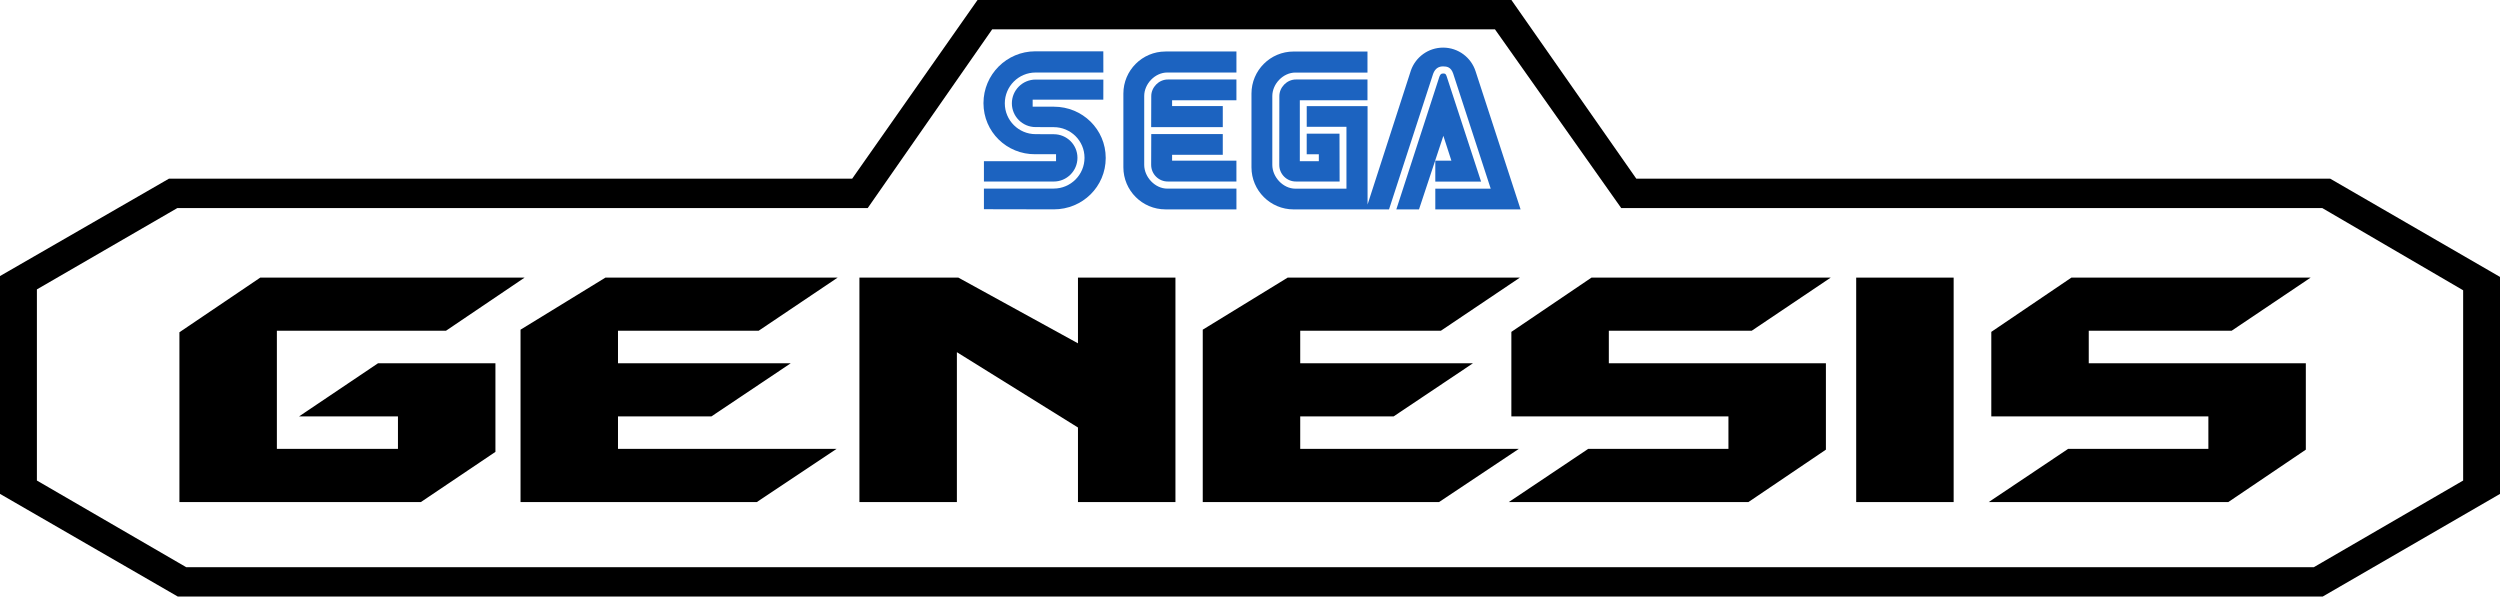 <?xml version="1.0" encoding="UTF-8" standalone="no"?>
<!-- Created with Inkscape (http://www.inkscape.org/) -->

<svg
   xmlns:dc="http://purl.org/dc/elements/1.1/"
   xmlns:cc="http://creativecommons.org/ns#"
   xmlns:rdf="http://www.w3.org/1999/02/22-rdf-syntax-ns#"
   xmlns:svg="http://www.w3.org/2000/svg"
   xmlns="http://www.w3.org/2000/svg"
   xmlns:sodipodi="http://sodipodi.sourceforge.net/DTD/sodipodi-0.dtd"
   xmlns:inkscape="http://www.inkscape.org/namespaces/inkscape"
   version="1.1"
   width="175.747"
   height="41.94"
   viewBox="0 0 175.747 41.94"
   id="Ebene_1"
   xml:space="preserve"
   inkscape:version="0.48.5 r10040"
   sodipodi:docname="gen_logo_white.svg"><sodipodi:namedview
   pagecolor="#ffffff"
   bordercolor="#666666"
   borderopacity="1"
   objecttolerance="10"
   gridtolerance="10"
   guidetolerance="10"
   inkscape:pageopacity="1"
   inkscape:pageshadow="2"
   inkscape:window-width="1920"
   inkscape:window-height="1017"
   id="namedview22"
   showgrid="false"
   inkscape:zoom="6.5093569"
   inkscape:cx="41.579577"
   inkscape:cy="33.995296"
   inkscape:window-x="-8"
   inkscape:window-y="-8"
   inkscape:window-maximized="1"
   inkscape:current-layer="g3"
   inkscape:snap-grids="false" /><defs
   id="defs43" />
<g
   transform="translate(-208.504,-398.761)"
   id="g3">
	
	<path
   style="fill-rule:evenodd;fill:#000000;fill-opacity:1"
   d="M 68.719 0 L 59.906 12.562 L 11.875 12.562 L 0 19.406 L 0 34.719 L 12.5 41.938 L 163.281 41.938 L 175.75 34.719 L 175.75 19.469 L 163.812 12.562 L 115.031 12.562 L 106.25 0 L 68.719 0 z M 69.75 2.062 L 105.094 2.062 L 113.969 14.625 L 163.25 14.625 L 173.156 20.406 L 173.156 33.781 L 162.656 39.875 L 13.094 39.875 L 2.594 33.781 L 2.594 20.344 L 12.469 14.625 L 61 14.625 L 69.75 2.062 z "
   transform="translate(208.504,398.761)"
   id="polygon7" />
	
	<path
   d="m 289.429,410.349 c 0,0.658 0.536,1.179 1.179,1.172 h 4.815 v -1.466 h -4.522 v -0.411 h 3.563 v -1.459 h -5.028 l -0.007,2.164 0,0 z"
   id="path11"
   style="fill-rule:evenodd;fill:#1c63c0;fill-opacity:1" />
	<path
   d="m 289.436,405.515 c 0,-0.606 0.522,-1.169 1.172,-1.166 h 4.815 v 1.459 h -4.522 v 0.411 h 3.563 v 1.479 h -5.035 l 0.007,-2.183 0,0 z"
   id="path13"
   style="fill-rule:evenodd;fill:#1c63c0;fill-opacity:1" />
	<polygon
   points="321.603,424.298 336.863,424.298 336.863,430.371 331.414,434.056 314.57,434.056 320.15,430.318 330.011,430.318 330.011,428.035 314.751,428.035 314.751,422.091 320.384,418.277 320.384,418.277 337.201,418.277 331.646,422.013 321.603,422.013 "
   id="polygon15"
   style="fill-rule:evenodd;fill:#000000;fill-opacity:1" />
	<polygon
   points="338.992,418.277 338.992,418.277 345.843,418.277 345.843,434.056 338.992,434.056 "
   id="polygon17"
   style="fill-rule:evenodd;fill:#000000;fill-opacity:1" />
	<polygon
   points="355.341,424.298 370.601,424.298 370.601,430.371 365.15,434.056 348.308,434.056 353.888,430.318 363.75,430.318 363.75,428.035 348.49,428.035 348.49,422.091 354.121,418.277 354.121,418.277 370.939,418.277 365.384,422.013 355.341,422.013 "
   id="polygon19"
   style="fill-rule:evenodd;fill:#000000;fill-opacity:1" />
	<polygon
   points="299.908,430.318 299.908,428.035 306.472,428.035 312.052,424.298 299.908,424.298 299.908,422.013 309.794,422.013 315.349,418.277 299.025,418.277 293.056,421.937 293.056,421.937 293.056,434.056 309.666,434.056 315.271,430.318 "
   id="polygon21"
   style="fill-rule:evenodd;fill:#000000;fill-opacity:1" />
	<polygon
   points="251.948,430.318 251.948,428.035 258.514,428.035 264.093,424.298 251.948,424.298 251.948,422.013 261.835,422.013 267.389,418.277 251.065,418.277 245.097,421.937 245.097,421.937 245.097,434.056 261.706,434.056 267.312,430.318 "
   id="polygon23"
   style="fill-rule:evenodd;fill:#000000;fill-opacity:1" />
	<polygon
   points="284.284,428.814 275.772,423.519 275.772,434.056 268.92,434.056 268.92,418.277 275.875,418.277 284.284,422.896 284.284,418.277 284.284,418.277 291.136,418.277 291.136,434.056 284.284,434.056 "
   id="polygon25"
   style="fill-rule:evenodd;fill:#000000;fill-opacity:1" />
	<polygon
   points="227.968,422.013 227.968,430.318 236.48,430.318 236.48,428.035 229.525,428.035 235.079,424.298 243.332,424.298 243.332,430.527 238.089,434.056 221.117,434.056 221.117,422.119 221.117,422.119 226.8,418.277 245.382,418.277 239.854,422.013 "
   id="polygon27"
   style="fill-rule:evenodd;fill:#000000;fill-opacity:1" />
	<path
   d="m 290.436,402.382 c -1.634,0 -2.96,1.325 -2.96,2.959 v 5.18 c 0,1.634 1.326,2.959 2.96,2.959 h 4.988 v -1.459 h -4.864 c -0.858,0 -1.619,-0.813 -1.619,-1.671 v -4.84 c 0,-0.858 0.761,-1.651 1.619,-1.651 h 4.864 v -1.479 h -4.988 l 0,0.002 z"
   id="path29"
   style="fill-rule:evenodd;fill:#1c63c0;fill-opacity:1" />
	<path
   d="m 299.88,410.095 v -4.287 h 4.756 v -1.459 h -5.023 c -0.65,-0.003 -1.172,0.56 -1.172,1.166 l -0.006,4.834 c 0,0.658 0.535,1.179 1.178,1.172 h 3.064 l -0.008,-3.362 h -2.305 v 1.446 h 0.852 v 0.489 h -1.336 l 0,0.001 z"
   id="path31"
   style="fill-rule:evenodd;fill:#1c63c0;fill-opacity:1" />
	<path
   d="m 286.066,402.368 h -4.779 c -2.013,0 -3.646,1.632 -3.646,3.645 0,2.014 1.633,3.607 3.646,3.59 h 1.456 v 0.492 h -5.07 l 0,1.427 h 4.905 c 0.922,0 1.67,-0.748 1.67,-1.669 0,-0.922 -0.748,-1.657 -1.67,-1.657 l -1.271,-0.005 c -1.196,0 -2.166,-0.97 -2.166,-2.166 0,-1.196 0.969,-2.166 2.166,-2.166 h 4.762 l -0.003,-1.491 0,0 z"
   id="path33"
   style="fill-rule:evenodd;fill:#1c63c0;fill-opacity:1" />
	<path
   d="m 286.066,405.769 h -4.967 v 0.489 l 1.49,0.003 c 2.014,0 3.646,1.593 3.646,3.606 0,2.014 -1.632,3.611 -3.646,3.611 l -4.916,-0.01 0,-1.451 h 4.905 c 1.196,0 2.166,-0.969 2.166,-2.165 0,-1.196 -0.97,-2.153 -2.166,-2.153 l -1.271,-0.005 c -0.922,0 -1.67,-0.748 -1.67,-1.67 0,-0.922 0.748,-1.67 1.67,-1.67 h 4.762 l -0.003,1.415 0,0 z"
   id="path35"
   style="fill-rule:evenodd;fill:#1c63c0;fill-opacity:1" />
	<path
   d="m 310.193,404.099 c -0.059,-0.139 -0.08,-0.172 -0.24,-0.172 -0.16,0 -0.199,0.083 -0.26,0.222 l -3.029,9.331 1.594,0.002 1.713,-5.173 0.564,1.747 h -1.131 v 1.472 h 3.219 l -2.43,-7.429 0,0 z"
   id="path37"
   style="fill-rule:evenodd;fill:#1c63c0;fill-opacity:1" />
	<path
   d="m 299.441,413.481 c -1.634,0 -2.96,-1.325 -2.96,-2.959 v -5.18 c 0,-1.634 1.326,-2.959 2.96,-2.959 h 5.195 v 1.479 h -5.07 c -0.859,0 -1.62,0.793 -1.62,1.651 v 4.84 c 0,0.858 0.76,1.671 1.62,1.671 h 3.592 v -4.351 h -2.793 v -1.453 h 4.277 v 6.92 l 3.047,-9.428 c 0.328,-0.934 1.217,-1.604 2.264,-1.604 1.068,0 1.975,0.699 2.283,1.666 l 3.164,9.708 h -5.996 v -1.459 h 3.895 l -2.641,-8.097 c -0.154,-0.445 -0.43,-0.498 -0.705,-0.498 -0.287,0 -0.553,0.118 -0.703,0.525 l -3.1,9.529 h -6.709 l 0,-0.001 z"
   id="path39"
   style="fill-rule:evenodd;fill:#1c63c0;fill-opacity:1" />
</g>
</svg>